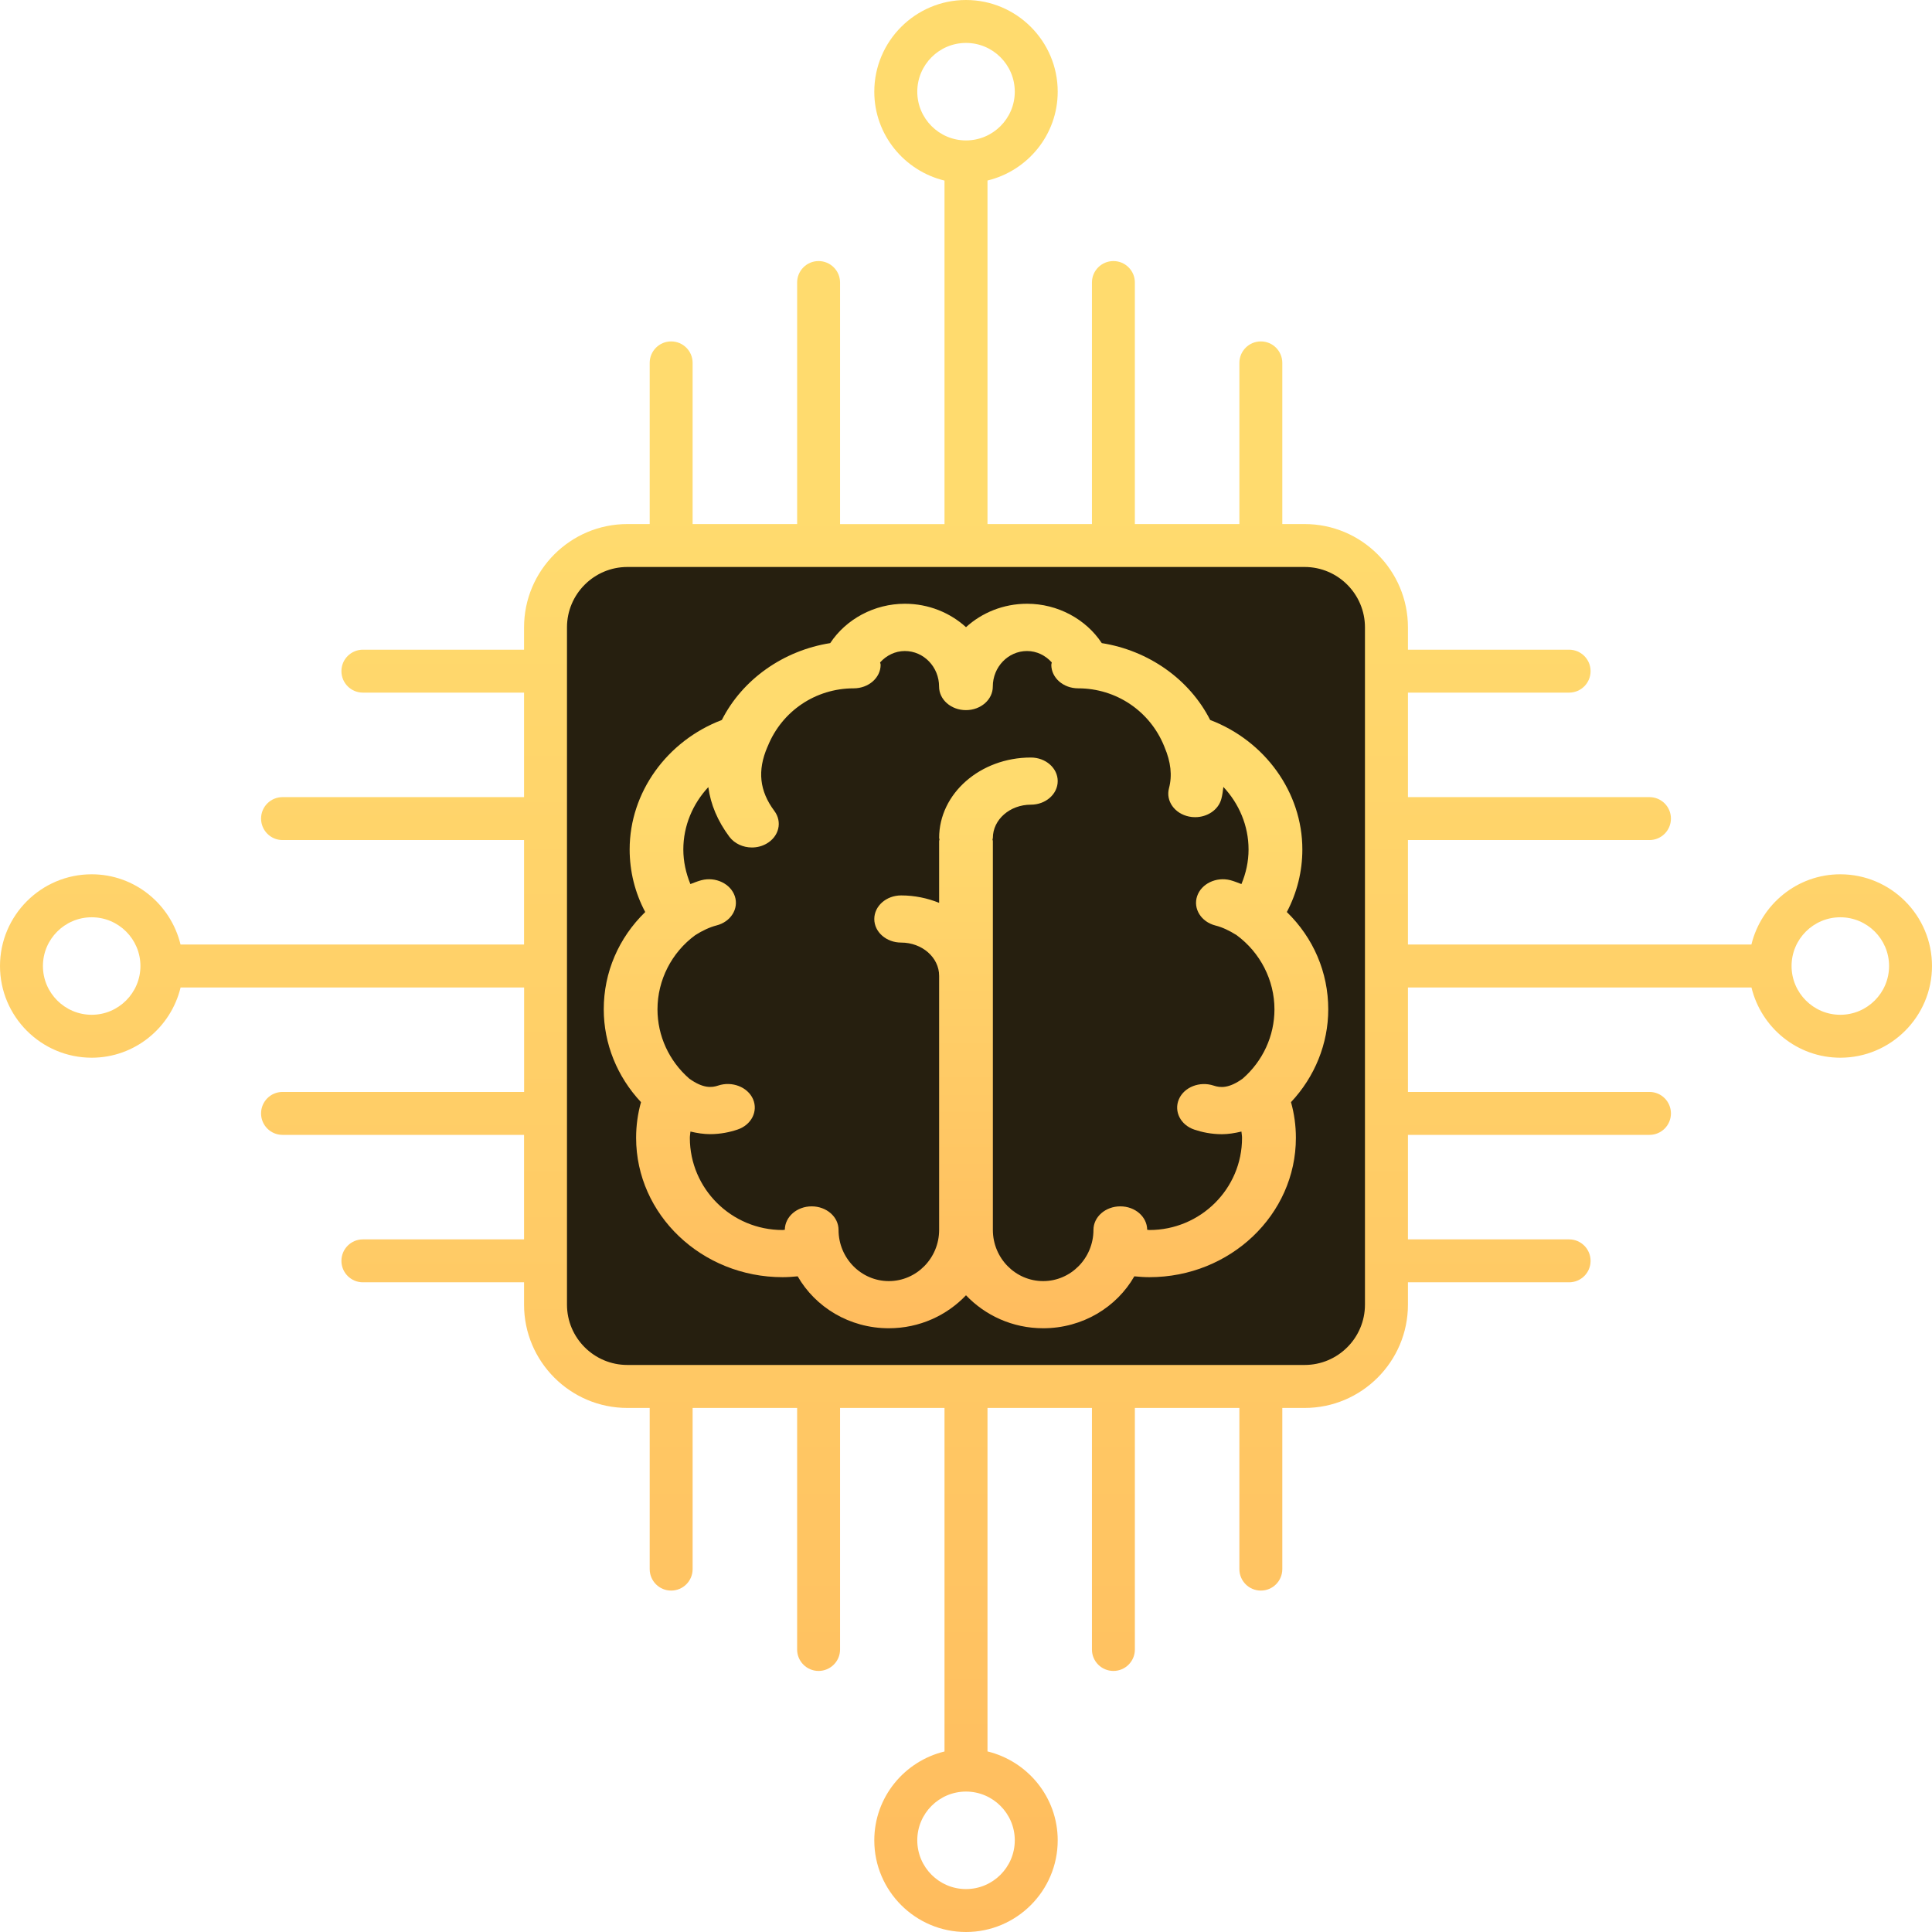 <svg width="32" height="32" viewBox="0 0 32 32" fill="none" xmlns="http://www.w3.org/2000/svg">
<rect x="9" y="9" width="14" height="14" rx="2" fill="#261F0F"/>
<path d="M21.314 15.106C21.483 14.786 21.571 14.433 21.571 14.069C21.571 13.125 20.953 12.271 20.044 11.925C19.701 11.249 19.022 10.774 18.249 10.652C17.987 10.255 17.519 10 17.012 10C16.618 10 16.262 10.149 16 10.388C15.737 10.149 15.381 10 14.988 10C14.48 10 14.013 10.255 13.751 10.652C12.978 10.774 12.299 11.249 11.956 11.925C11.047 12.271 10.429 13.125 10.429 14.069C10.429 14.433 10.517 14.786 10.687 15.106C10.247 15.534 10 16.105 10 16.717C10 17.286 10.222 17.834 10.617 18.255C10.563 18.447 10.536 18.645 10.536 18.846C10.536 20.119 11.624 21.154 12.962 21.154C13.045 21.154 13.129 21.148 13.212 21.14C13.504 21.649 14.067 22 14.722 22C15.231 22 15.684 21.786 16 21.454C16.316 21.786 16.769 22 17.278 22C17.933 22 18.497 21.649 18.788 21.14C18.871 21.148 18.955 21.154 19.038 21.154C20.376 21.154 21.464 20.119 21.464 18.846C21.464 18.646 21.437 18.448 21.383 18.255C21.778 17.834 22 17.286 22 16.718C22 16.105 21.754 15.534 21.314 15.106ZM19.038 20.373C19.026 20.373 19.013 20.369 19.001 20.369C18.999 20.154 18.802 19.981 18.556 19.981C18.31 19.981 18.111 20.155 18.111 20.371C18.111 20.838 17.737 21.219 17.278 21.219C16.819 21.219 16.445 20.839 16.445 20.371V13.93C16.445 13.921 16.44 13.913 16.439 13.905C16.44 13.895 16.445 13.888 16.445 13.879C16.445 13.575 16.727 13.328 17.074 13.328C17.32 13.328 17.519 13.153 17.519 12.937C17.519 12.722 17.32 12.547 17.074 12.547C16.236 12.547 15.555 13.144 15.555 13.879C15.555 13.888 15.56 13.896 15.561 13.904C15.56 13.913 15.555 13.921 15.555 13.93V14.954C15.363 14.877 15.151 14.831 14.926 14.831C14.68 14.831 14.481 15.006 14.481 15.222C14.481 15.437 14.68 15.612 14.926 15.612C15.273 15.612 15.555 15.859 15.555 16.163V20.371C15.555 20.838 15.181 21.219 14.722 21.219C14.262 21.219 13.889 20.838 13.889 20.371C13.889 20.155 13.69 19.981 13.444 19.981C13.199 19.981 13.001 20.154 12.999 20.369C12.987 20.369 12.974 20.373 12.962 20.373C12.115 20.373 11.426 19.688 11.426 18.846C11.426 18.81 11.434 18.776 11.436 18.742C11.549 18.769 11.659 18.785 11.76 18.785C11.934 18.785 12.089 18.752 12.216 18.709C12.446 18.632 12.56 18.406 12.472 18.204C12.383 18.003 12.124 17.904 11.896 17.98C11.787 18.017 11.644 18.029 11.416 17.865C11.082 17.574 10.89 17.157 10.89 16.718C10.89 16.234 11.124 15.775 11.517 15.488C11.637 15.412 11.756 15.357 11.868 15.328C12.104 15.268 12.24 15.051 12.171 14.844C12.101 14.636 11.852 14.518 11.618 14.579C11.557 14.594 11.496 14.621 11.435 14.643C11.361 14.462 11.318 14.269 11.318 14.07C11.318 13.677 11.475 13.313 11.732 13.037C11.77 13.322 11.885 13.597 12.081 13.86C12.167 13.974 12.309 14.037 12.454 14.037C12.538 14.037 12.623 14.016 12.697 13.973C12.903 13.855 12.961 13.613 12.826 13.432C12.579 13.101 12.542 12.764 12.711 12.371L12.716 12.361C12.951 11.777 13.51 11.401 14.14 11.401C14.386 11.401 14.586 11.226 14.586 11.011C14.586 10.997 14.579 10.985 14.577 10.972C14.682 10.855 14.828 10.783 14.987 10.783C15.3 10.783 15.554 11.047 15.554 11.372C15.554 11.588 15.753 11.762 15.999 11.762C16.245 11.762 16.444 11.588 16.444 11.372C16.444 11.047 16.698 10.783 17.011 10.783C17.17 10.783 17.316 10.855 17.421 10.972C17.42 10.985 17.413 10.997 17.413 11.011C17.413 11.226 17.611 11.401 17.858 11.401C18.488 11.401 19.047 11.778 19.283 12.361L19.288 12.374C19.393 12.621 19.418 12.844 19.362 13.056C19.306 13.266 19.455 13.476 19.695 13.525C19.728 13.532 19.762 13.535 19.796 13.535C19.998 13.535 20.181 13.413 20.229 13.233C20.247 13.167 20.255 13.1 20.263 13.034C20.522 13.31 20.68 13.676 20.68 14.07C20.68 14.271 20.637 14.463 20.562 14.643C20.502 14.621 20.441 14.595 20.38 14.579C20.145 14.518 19.897 14.637 19.828 14.844C19.759 15.051 19.894 15.268 20.13 15.329C20.243 15.357 20.361 15.412 20.482 15.489C20.874 15.777 21.109 16.235 21.109 16.718C21.109 17.158 20.916 17.575 20.583 17.865C20.355 18.03 20.211 18.018 20.102 17.981C19.872 17.905 19.615 18.004 19.527 18.205C19.439 18.407 19.553 18.633 19.782 18.71C19.91 18.753 20.065 18.786 20.239 18.786C20.34 18.786 20.45 18.769 20.562 18.742C20.565 18.777 20.572 18.811 20.572 18.846C20.574 19.688 19.885 20.373 19.038 20.373Z" fill="url(#paint0_linear_176_44)"/>
<path d="M30.481 14.481C29.767 14.481 29.171 14.979 29.009 15.644H23.32V13.914H27.321C27.517 13.914 27.676 13.754 27.676 13.558C27.676 13.362 27.517 13.203 27.321 13.203H23.32V11.472H25.989C26.186 11.472 26.345 11.313 26.345 11.116C26.345 10.92 26.186 10.761 25.989 10.761H23.32V10.391C23.32 9.448 22.552 8.68 21.609 8.68H21.239V6.011C21.239 5.814 21.08 5.655 20.884 5.655C20.687 5.655 20.528 5.814 20.528 6.011V8.68H18.797V4.679C18.797 4.483 18.638 4.324 18.442 4.324C18.245 4.324 18.086 4.483 18.086 4.679V8.68H16.356V2.99C17.021 2.829 17.519 2.233 17.519 1.518C17.519 0.681 16.837 0 16 0C15.163 0 14.481 0.681 14.481 1.519C14.481 2.233 14.979 2.83 15.644 2.991V8.681H13.914V4.679C13.914 4.483 13.754 4.324 13.558 4.324C13.362 4.324 13.203 4.483 13.203 4.679V8.68H11.472V6.011C11.472 5.814 11.313 5.655 11.116 5.655C10.92 5.655 10.761 5.814 10.761 6.011V8.68H10.391C9.448 8.68 8.68 9.447 8.68 10.391V10.761H6.011C5.814 10.761 5.655 10.92 5.655 11.116C5.655 11.313 5.814 11.472 6.011 11.472H8.68V13.203H4.679C4.483 13.203 4.324 13.362 4.324 13.558C4.324 13.754 4.483 13.914 4.679 13.914H8.68V15.644H2.99C2.829 14.979 2.233 14.481 1.518 14.481C0.681 14.481 0 15.163 0 16C0 16.837 0.681 17.519 1.519 17.519C2.233 17.519 2.83 17.021 2.991 16.356H8.681V18.086H4.679C4.483 18.086 4.324 18.245 4.324 18.442C4.324 18.638 4.483 18.797 4.679 18.797H8.68V20.528H6.011C5.814 20.528 5.655 20.687 5.655 20.884C5.655 21.08 5.814 21.239 6.011 21.239H8.68V21.609C8.68 22.552 9.447 23.32 10.391 23.32H10.761V25.989C10.761 26.186 10.92 26.345 11.116 26.345C11.313 26.345 11.472 26.186 11.472 25.989V23.32H13.203V27.321C13.203 27.517 13.362 27.676 13.558 27.676C13.754 27.676 13.914 27.517 13.914 27.321V23.32H15.644V29.01C14.979 29.171 14.481 29.767 14.481 30.482C14.481 31.319 15.163 32 16 32C16.837 32 17.519 31.319 17.519 30.481C17.519 29.767 17.021 29.171 16.356 29.009V23.32H18.086V27.321C18.086 27.517 18.245 27.676 18.442 27.676C18.638 27.676 18.797 27.517 18.797 27.321V23.32H20.528V25.989C20.528 26.186 20.687 26.345 20.884 26.345C21.08 26.345 21.239 26.186 21.239 25.989V23.32H21.609C22.552 23.32 23.32 22.552 23.32 21.609V21.239H25.989C26.186 21.239 26.345 21.08 26.345 20.884C26.345 20.687 26.186 20.528 25.989 20.528H23.32V18.797H27.321C27.517 18.797 27.676 18.638 27.676 18.442C27.676 18.245 27.517 18.086 27.321 18.086H23.32V16.356H29.01C29.171 17.021 29.767 17.519 30.482 17.519C31.319 17.519 32 16.837 32 16C32 15.163 31.319 14.481 30.481 14.481ZM15.193 1.519C15.193 1.073 15.555 0.711 16 0.711C16.445 0.711 16.808 1.073 16.808 1.519C16.808 1.964 16.445 2.326 16 2.326C15.555 2.326 15.193 1.963 15.193 1.519ZM1.519 16.808C1.073 16.808 0.711 16.445 0.711 16C0.711 15.555 1.073 15.193 1.519 15.193C1.964 15.193 2.326 15.555 2.326 16C2.326 16.445 1.963 16.808 1.519 16.808ZM16.808 30.481C16.808 30.927 16.445 31.289 16 31.289C15.555 31.289 15.193 30.927 15.193 30.481C15.193 30.036 15.555 29.674 16 29.674C16.445 29.674 16.808 30.037 16.808 30.481ZM22.608 21.609C22.608 22.16 22.16 22.608 21.609 22.608H10.391C9.84 22.608 9.391 22.16 9.391 21.609V10.391C9.391 9.84 9.84 9.391 10.391 9.391H21.609C22.16 9.391 22.608 9.84 22.608 10.391V21.609ZM30.481 16.808C30.036 16.808 29.674 16.445 29.674 16C29.674 15.555 30.036 15.193 30.481 15.193C30.927 15.193 31.289 15.555 31.289 16C31.289 16.445 30.927 16.808 30.481 16.808Z" fill="url(#paint1_linear_176_44)"/>
<defs>
<linearGradient id="paint0_linear_176_44" x1="16" y1="10" x2="16" y2="22" gradientUnits="userSpaceOnUse">
<stop offset="0.26" stop-color="#FFDB6E"/>
<stop offset="1" stop-color="#FFBC5E"/>
</linearGradient>
<linearGradient id="paint1_linear_176_44" x1="16" y1="0" x2="16" y2="32" gradientUnits="userSpaceOnUse">
<stop offset="0.26" stop-color="#FFDB6E"/>
<stop offset="1" stop-color="#FFBC5E"/>
</linearGradient>
</defs>
</svg>
